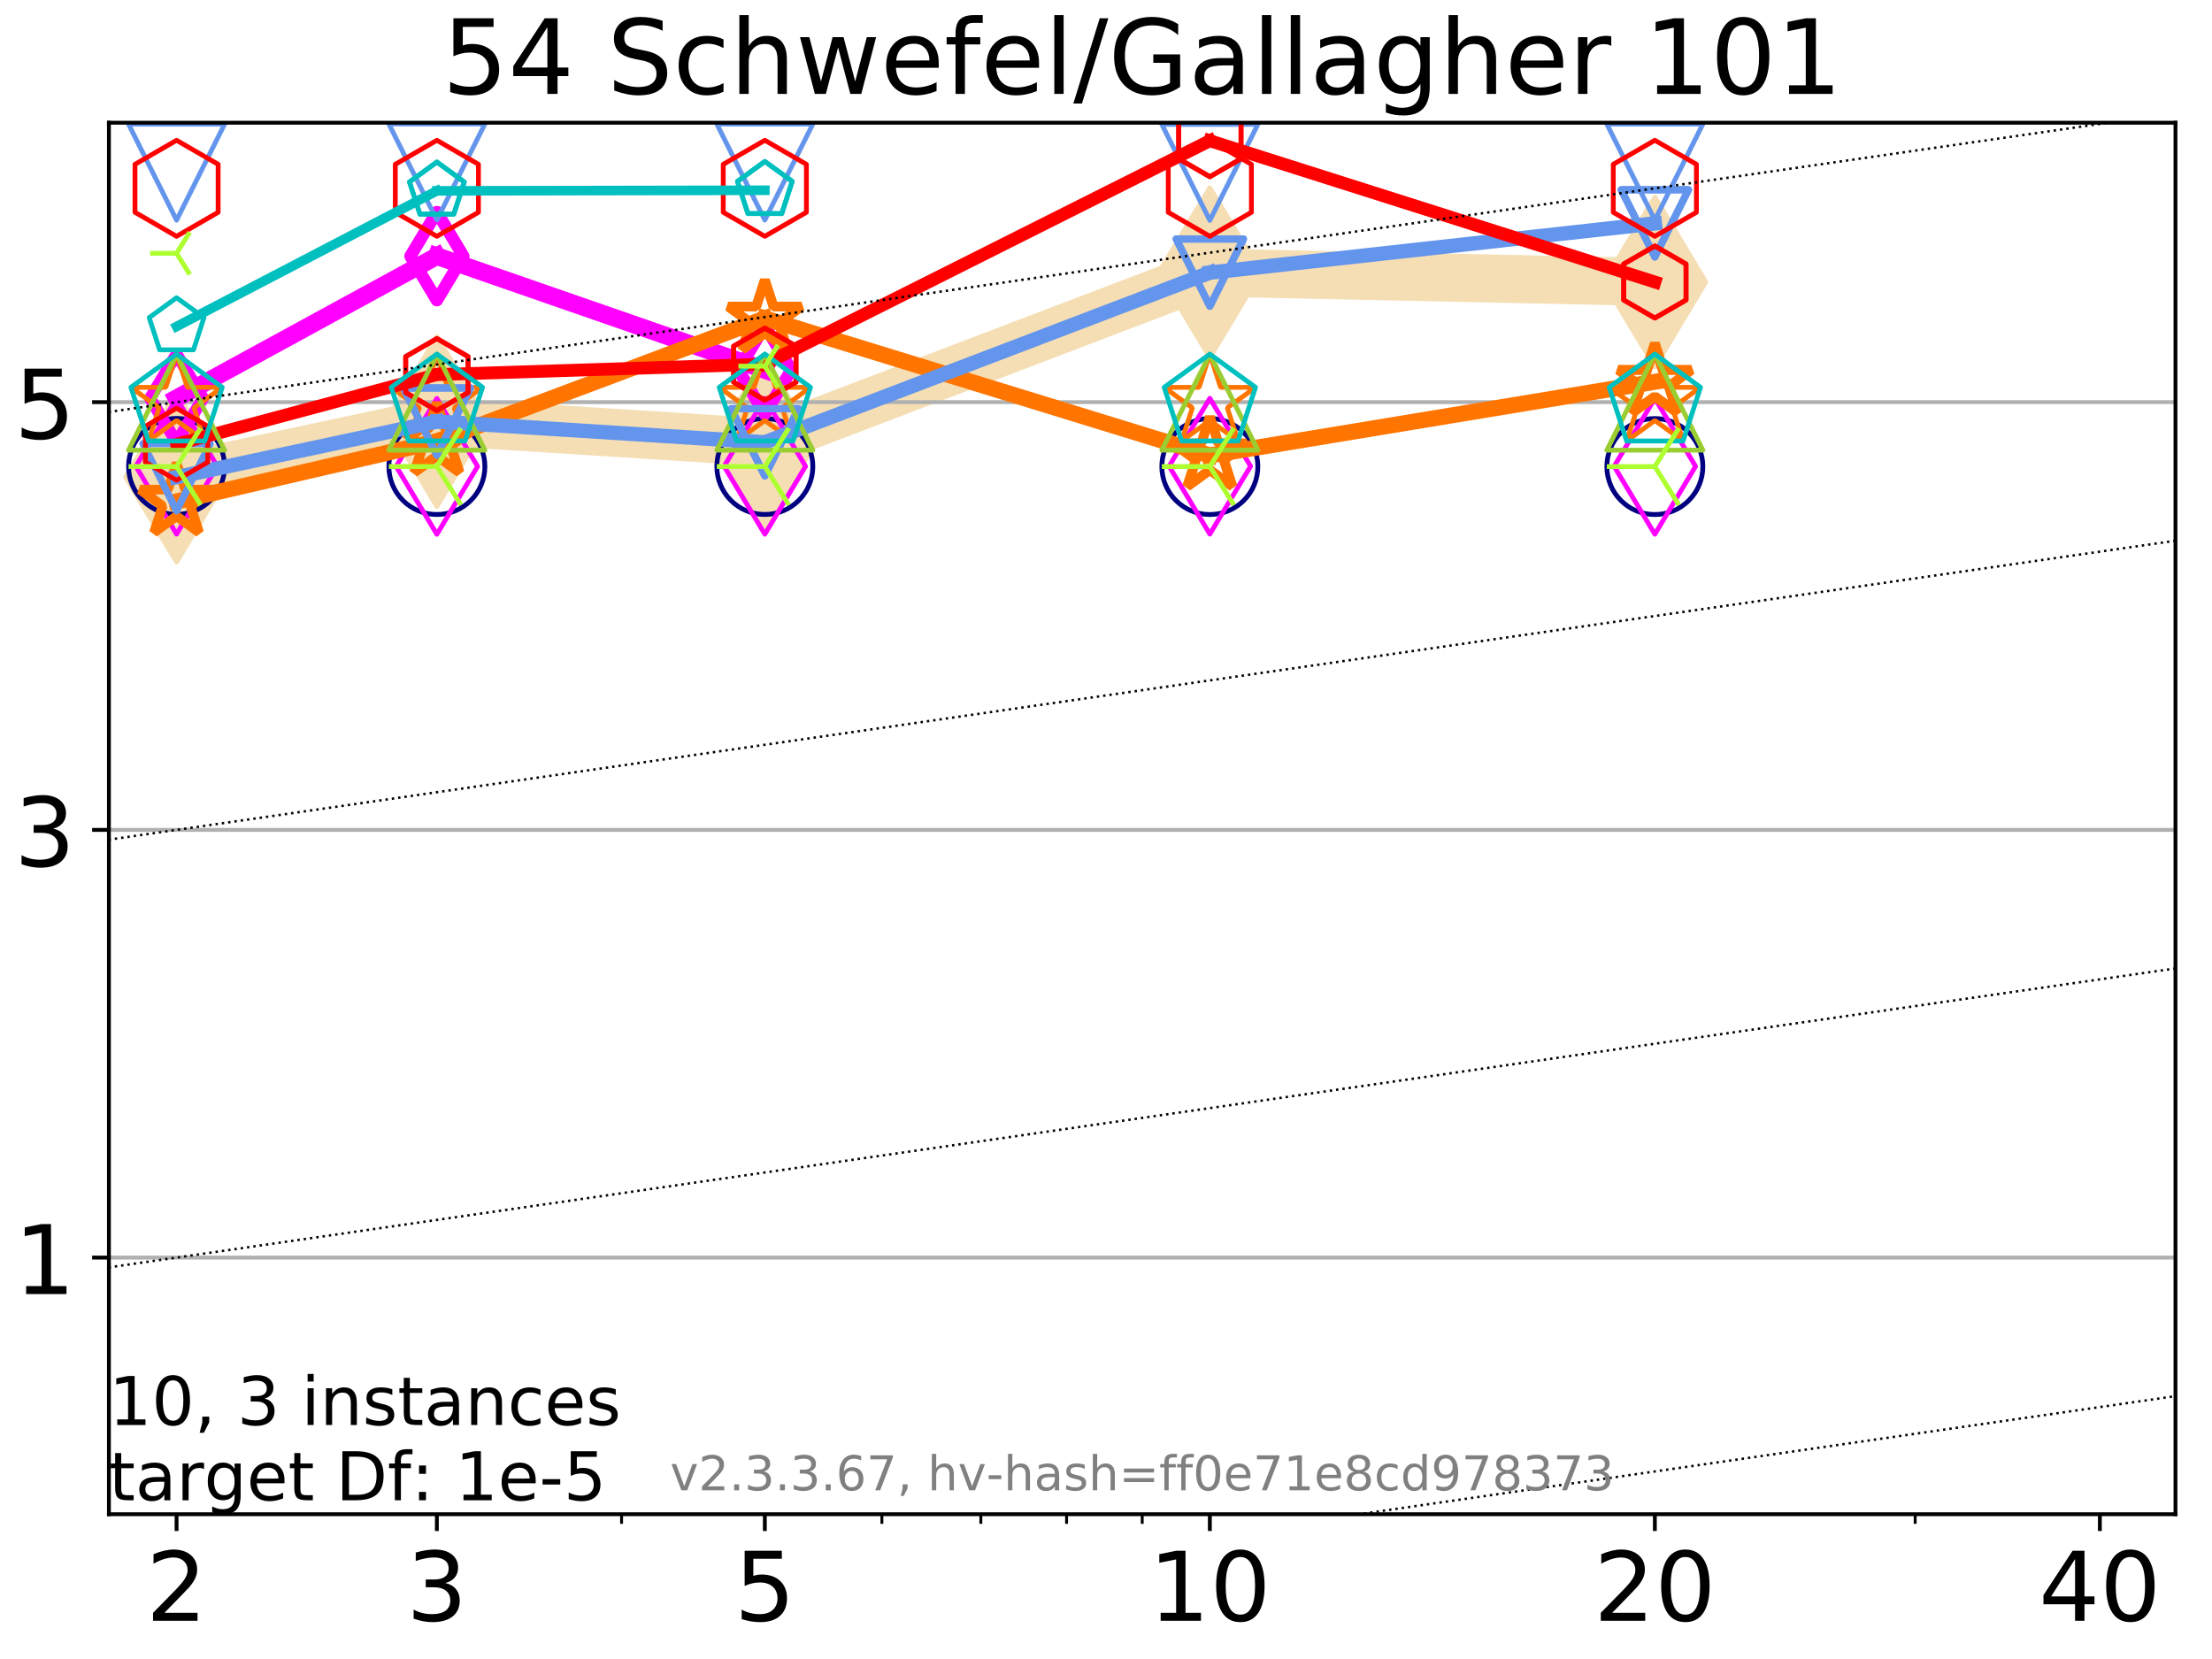 <?xml version="1.0" encoding="utf-8" standalone="no"?>
<!DOCTYPE svg PUBLIC "-//W3C//DTD SVG 1.1//EN"
  "http://www.w3.org/Graphics/SVG/1.1/DTD/svg11.dtd">
<!-- Created with matplotlib (https://matplotlib.org/) -->
<svg height="345.6pt" version="1.1" viewBox="0 0 460.8 345.6" width="460.8pt" xmlns="http://www.w3.org/2000/svg" xmlns:xlink="http://www.w3.org/1999/xlink">
 <defs>
  <style type="text/css">
*{stroke-linecap:butt;stroke-linejoin:round;}
  </style>
 </defs>
 <g id="figure_1">
  <g id="patch_1">
   <path d="M 0 345.6 
L 460.8 345.6 
L 460.8 0 
L 0 0 
z
" style="fill:#ffffff;"/>
  </g>
  <g id="axes_1">
   <g id="patch_2">
    <path d="M 22.69 315.44 
L 453.192 315.44 
L 453.192 25.56 
L 22.69 25.56 
z
" style="fill:#ffffff;"/>
   </g>
   <g id="line2d_1">
    <path clip-path="url(#pcd91fad71c)" d="M 36.781 99.406 
L 91.009 87.817 
L 159.329 92.145 
L 252.032 56.789 
L 344.736 58.748 
" style="fill:none;stroke:#f5deb3;stroke-linecap:square;stroke-width:10;"/>
    <defs>
     <path d="M 0 17.678 
L 10.607 0 
L 0 -17.678 
L -10.607 0 
z
" id="m46777cc032" style="stroke:#f5deb3;stroke-linejoin:miter;"/>
    </defs>
    <g clip-path="url(#pcd91fad71c)">
     <use style="fill:#f5deb3;stroke:#f5deb3;stroke-linejoin:miter;" x="36.781" xlink:href="#m46777cc032" y="99.406"/>
     <use style="fill:#f5deb3;stroke:#f5deb3;stroke-linejoin:miter;" x="91.009" xlink:href="#m46777cc032" y="87.817"/>
     <use style="fill:#f5deb3;stroke:#f5deb3;stroke-linejoin:miter;" x="159.329" xlink:href="#m46777cc032" y="92.145"/>
     <use style="fill:#f5deb3;stroke:#f5deb3;stroke-linejoin:miter;" x="252.032" xlink:href="#m46777cc032" y="56.789"/>
     <use style="fill:#f5deb3;stroke:#f5deb3;stroke-linejoin:miter;" x="344.736" xlink:href="#m46777cc032" y="58.748"/>
    </g>
   </g>
   <g id="matplotlib.axis_1">
    <g id="xtick_1">
     <g id="line2d_2">
      <defs>
       <path d="M 0 0 
L 0 3.5 
" id="meb1071ec66" style="stroke:#000000;stroke-width:0.8;"/>
      </defs>
      <g>
       <use style="stroke:#000000;stroke-width:0.8;" x="36.781" xlink:href="#meb1071ec66" y="315.44"/>
      </g>
     </g>
     <g id="text_1">
      <!-- 2 -->
      <defs>
       <path d="M 19.188 8.297 
L 53.609 8.297 
L 53.609 0 
L 7.328 0 
L 7.328 8.297 
Q 12.938 14.109 22.625 23.891 
Q 32.328 33.688 34.812 36.531 
Q 39.547 41.844 41.422 45.531 
Q 43.312 49.219 43.312 52.781 
Q 43.312 58.594 39.234 62.25 
Q 35.156 65.922 28.609 65.922 
Q 23.969 65.922 18.812 64.312 
Q 13.672 62.703 7.812 59.422 
L 7.812 69.391 
Q 13.766 71.781 18.938 73 
Q 24.125 74.219 28.422 74.219 
Q 39.75 74.219 46.484 68.547 
Q 53.219 62.891 53.219 53.422 
Q 53.219 48.922 51.531 44.891 
Q 49.859 40.875 45.406 35.406 
Q 44.188 33.984 37.641 27.219 
Q 31.109 20.453 19.188 8.297 
z
" id="DejaVuSans-50"/>
      </defs>
      <g transform="translate(30.419 337.637)scale(0.2 -0.2)">
       <use xlink:href="#DejaVuSans-50"/>
      </g>
     </g>
    </g>
    <g id="xtick_2">
     <g id="line2d_3">
      <g>
       <use style="stroke:#000000;stroke-width:0.8;" x="91.009" xlink:href="#meb1071ec66" y="315.44"/>
      </g>
     </g>
     <g id="text_2">
      <!-- 3 -->
      <defs>
       <path d="M 40.578 39.312 
Q 47.656 37.797 51.625 33 
Q 55.609 28.219 55.609 21.188 
Q 55.609 10.406 48.188 4.484 
Q 40.766 -1.422 27.094 -1.422 
Q 22.516 -1.422 17.656 -0.516 
Q 12.797 0.391 7.625 2.203 
L 7.625 11.719 
Q 11.719 9.328 16.594 8.109 
Q 21.484 6.891 26.812 6.891 
Q 36.078 6.891 40.938 10.547 
Q 45.797 14.203 45.797 21.188 
Q 45.797 27.641 41.281 31.266 
Q 36.766 34.906 28.719 34.906 
L 20.219 34.906 
L 20.219 43.016 
L 29.109 43.016 
Q 36.375 43.016 40.234 45.922 
Q 44.094 48.828 44.094 54.297 
Q 44.094 59.906 40.109 62.906 
Q 36.141 65.922 28.719 65.922 
Q 24.656 65.922 20.016 65.031 
Q 15.375 64.156 9.812 62.312 
L 9.812 71.094 
Q 15.438 72.656 20.344 73.438 
Q 25.25 74.219 29.594 74.219 
Q 40.828 74.219 47.359 69.109 
Q 53.906 64.016 53.906 55.328 
Q 53.906 49.266 50.438 45.094 
Q 46.969 40.922 40.578 39.312 
z
" id="DejaVuSans-51"/>
      </defs>
      <g transform="translate(84.647 337.637)scale(0.2 -0.2)">
       <use xlink:href="#DejaVuSans-51"/>
      </g>
     </g>
    </g>
    <g id="xtick_3">
     <g id="line2d_4">
      <g>
       <use style="stroke:#000000;stroke-width:0.8;" x="159.329" xlink:href="#meb1071ec66" y="315.44"/>
      </g>
     </g>
     <g id="text_3">
      <!-- 5 -->
      <defs>
       <path d="M 10.797 72.906 
L 49.516 72.906 
L 49.516 64.594 
L 19.828 64.594 
L 19.828 46.734 
Q 21.969 47.469 24.109 47.828 
Q 26.266 48.188 28.422 48.188 
Q 40.625 48.188 47.75 41.5 
Q 54.891 34.812 54.891 23.391 
Q 54.891 11.625 47.562 5.094 
Q 40.234 -1.422 26.906 -1.422 
Q 22.312 -1.422 17.547 -0.641 
Q 12.797 0.141 7.719 1.703 
L 7.719 11.625 
Q 12.109 9.234 16.797 8.062 
Q 21.484 6.891 26.703 6.891 
Q 35.156 6.891 40.078 11.328 
Q 45.016 15.766 45.016 23.391 
Q 45.016 31 40.078 35.438 
Q 35.156 39.891 26.703 39.891 
Q 22.75 39.891 18.812 39.016 
Q 14.891 38.141 10.797 36.281 
z
" id="DejaVuSans-53"/>
      </defs>
      <g transform="translate(152.966 337.637)scale(0.2 -0.2)">
       <use xlink:href="#DejaVuSans-53"/>
      </g>
     </g>
    </g>
    <g id="xtick_4">
     <g id="line2d_5">
      <g>
       <use style="stroke:#000000;stroke-width:0.8;" x="252.032" xlink:href="#meb1071ec66" y="315.44"/>
      </g>
     </g>
     <g id="text_4">
      <!-- 10 -->
      <defs>
       <path d="M 12.406 8.297 
L 28.516 8.297 
L 28.516 63.922 
L 10.984 60.406 
L 10.984 69.391 
L 28.422 72.906 
L 38.281 72.906 
L 38.281 8.297 
L 54.391 8.297 
L 54.391 0 
L 12.406 0 
z
" id="DejaVuSans-49"/>
       <path d="M 31.781 66.406 
Q 24.172 66.406 20.328 58.906 
Q 16.5 51.422 16.5 36.375 
Q 16.5 21.391 20.328 13.891 
Q 24.172 6.391 31.781 6.391 
Q 39.453 6.391 43.281 13.891 
Q 47.125 21.391 47.125 36.375 
Q 47.125 51.422 43.281 58.906 
Q 39.453 66.406 31.781 66.406 
z
M 31.781 74.219 
Q 44.047 74.219 50.516 64.516 
Q 56.984 54.828 56.984 36.375 
Q 56.984 17.969 50.516 8.266 
Q 44.047 -1.422 31.781 -1.422 
Q 19.531 -1.422 13.062 8.266 
Q 6.594 17.969 6.594 36.375 
Q 6.594 54.828 13.062 64.516 
Q 19.531 74.219 31.781 74.219 
z
" id="DejaVuSans-48"/>
      </defs>
      <g transform="translate(239.307 337.637)scale(0.2 -0.2)">
       <use xlink:href="#DejaVuSans-49"/>
       <use x="63.623" xlink:href="#DejaVuSans-48"/>
      </g>
     </g>
    </g>
    <g id="xtick_5">
     <g id="line2d_6">
      <g>
       <use style="stroke:#000000;stroke-width:0.8;" x="344.736" xlink:href="#meb1071ec66" y="315.44"/>
      </g>
     </g>
     <g id="text_5">
      <!-- 20 -->
      <g transform="translate(332.011 337.637)scale(0.2 -0.2)">
       <use xlink:href="#DejaVuSans-50"/>
       <use x="63.623" xlink:href="#DejaVuSans-48"/>
      </g>
     </g>
    </g>
    <g id="xtick_6">
     <g id="line2d_7">
      <g>
       <use style="stroke:#000000;stroke-width:0.8;" x="437.439" xlink:href="#meb1071ec66" y="315.44"/>
      </g>
     </g>
     <g id="text_6">
      <!-- 40 -->
      <defs>
       <path d="M 37.797 64.312 
L 12.891 25.391 
L 37.797 25.391 
z
M 35.203 72.906 
L 47.609 72.906 
L 47.609 25.391 
L 58.016 25.391 
L 58.016 17.188 
L 47.609 17.188 
L 47.609 0 
L 37.797 0 
L 37.797 17.188 
L 4.891 17.188 
L 4.891 26.703 
z
" id="DejaVuSans-52"/>
      </defs>
      <g transform="translate(424.714 337.637)scale(0.2 -0.2)">
       <use xlink:href="#DejaVuSans-52"/>
       <use x="63.623" xlink:href="#DejaVuSans-48"/>
      </g>
     </g>
    </g>
    <g id="xtick_7">
     <g id="line2d_8">
      <defs>
       <path d="M 0 0 
L 0 2 
" id="mb89b3af8e9" style="stroke:#000000;stroke-width:0.6;"/>
      </defs>
      <g>
       <use style="stroke:#000000;stroke-width:0.6;" x="129.485" xlink:href="#mb89b3af8e9" y="315.44"/>
      </g>
     </g>
    </g>
    <g id="xtick_8">
     <g id="line2d_9">
      <g>
       <use style="stroke:#000000;stroke-width:0.6;" x="183.713" xlink:href="#mb89b3af8e9" y="315.44"/>
      </g>
     </g>
    </g>
    <g id="xtick_9">
     <g id="line2d_10">
      <g>
       <use style="stroke:#000000;stroke-width:0.6;" x="204.329" xlink:href="#mb89b3af8e9" y="315.44"/>
      </g>
     </g>
    </g>
    <g id="xtick_10">
     <g id="line2d_11">
      <g>
       <use style="stroke:#000000;stroke-width:0.6;" x="222.188" xlink:href="#mb89b3af8e9" y="315.44"/>
      </g>
     </g>
    </g>
    <g id="xtick_11">
     <g id="line2d_12">
      <g>
       <use style="stroke:#000000;stroke-width:0.6;" x="237.941" xlink:href="#mb89b3af8e9" y="315.44"/>
      </g>
     </g>
    </g>
    <g id="xtick_12">
     <g id="line2d_13">
      <g>
       <use style="stroke:#000000;stroke-width:0.6;" x="398.964" xlink:href="#mb89b3af8e9" y="315.44"/>
      </g>
     </g>
    </g>
   </g>
   <g id="matplotlib.axis_2">
    <g id="ytick_1">
     <g id="line2d_14">
      <path clip-path="url(#pcd91fad71c)" d="M 22.69 261.98 
L 453.192 261.98 
" style="fill:none;stroke:#b0b0b0;stroke-linecap:square;stroke-width:0.8;"/>
     </g>
     <g id="line2d_15">
      <defs>
       <path d="M 0 0 
L -3.5 0 
" id="meb7d35451a" style="stroke:#000000;stroke-width:0.8;"/>
      </defs>
      <g>
       <use style="stroke:#000000;stroke-width:0.8;" x="22.69" xlink:href="#meb7d35451a" y="261.98"/>
      </g>
     </g>
     <g id="text_7">
      <!-- 1 -->
      <g transform="translate(2.965 269.578)scale(0.2 -0.2)">
       <use xlink:href="#DejaVuSans-49"/>
      </g>
     </g>
    </g>
    <g id="ytick_2">
     <g id="line2d_16">
      <path clip-path="url(#pcd91fad71c)" d="M 22.69 172.879 
L 453.192 172.879 
" style="fill:none;stroke:#b0b0b0;stroke-linecap:square;stroke-width:0.8;"/>
     </g>
     <g id="line2d_17">
      <g>
       <use style="stroke:#000000;stroke-width:0.8;" x="22.69" xlink:href="#meb7d35451a" y="172.879"/>
      </g>
     </g>
     <g id="text_8">
      <!-- 3 -->
      <g transform="translate(2.965 180.477)scale(0.2 -0.2)">
       <use xlink:href="#DejaVuSans-51"/>
      </g>
     </g>
    </g>
    <g id="ytick_3">
     <g id="line2d_18">
      <path clip-path="url(#pcd91fad71c)" d="M 22.69 83.778 
L 453.192 83.778 
" style="fill:none;stroke:#b0b0b0;stroke-linecap:square;stroke-width:0.8;"/>
     </g>
     <g id="line2d_19">
      <g>
       <use style="stroke:#000000;stroke-width:0.8;" x="22.69" xlink:href="#meb7d35451a" y="83.778"/>
      </g>
     </g>
     <g id="text_9">
      <!-- 5 -->
      <g transform="translate(2.965 91.377)scale(0.2 -0.2)">
       <use xlink:href="#DejaVuSans-53"/>
      </g>
     </g>
    </g>
   </g>
   <g id="line2d_20"/>
   <g id="line2d_21">
    <defs>
     <path d="M 0 10 
C 2.652 10 5.196 8.946 7.071 7.071 
C 8.946 5.196 10 2.652 10 0 
C 10 -2.652 8.946 -5.196 7.071 -7.071 
C 5.196 -8.946 2.652 -10 0 -10 
C -2.652 -10 -5.196 -8.946 -7.071 -7.071 
C -8.946 -5.196 -10 -2.652 -10 0 
C -10 2.652 -8.946 5.196 -7.071 7.071 
C -5.196 8.946 -2.652 10 0 10 
z
" id="m72e4116341" style="stroke:#000080;"/>
    </defs>
    <g clip-path="url(#pcd91fad71c)">
     <use style="fill-opacity:0;stroke:#000080;" x="36.781" xlink:href="#m72e4116341" y="97.163"/>
     <use style="fill-opacity:0;stroke:#000080;" x="91.009" xlink:href="#m72e4116341" y="97.18"/>
     <use style="fill-opacity:0;stroke:#000080;" x="159.329" xlink:href="#m72e4116341" y="97.172"/>
     <use style="fill-opacity:0;stroke:#000080;" x="252.032" xlink:href="#m72e4116341" y="97.188"/>
     <use style="fill-opacity:0;stroke:#000080;" x="344.736" xlink:href="#m72e4116341" y="97.188"/>
    </g>
   </g>
   <g id="line2d_22">
    <path clip-path="url(#pcd91fad71c)" d="M 36.781 82.96 
L 91.009 53.36 
" style="fill:none;stroke:#ff00ff;stroke-linecap:square;stroke-width:3.667;"/>
    <defs>
     <path d="M 0 9.192 
L 5.515 0 
L 0 -9.192 
L -5.515 0 
z
" id="m4263374e3d" style="stroke:#ff00ff;stroke-linejoin:miter;stroke-width:2.5;"/>
    </defs>
    <g clip-path="url(#pcd91fad71c)">
     <use style="fill-opacity:0;stroke:#ff00ff;stroke-linejoin:miter;stroke-width:2.5;" x="36.781" xlink:href="#m4263374e3d" y="82.96"/>
     <use style="fill-opacity:0;stroke:#ff00ff;stroke-linejoin:miter;stroke-width:2.5;" x="91.009" xlink:href="#m4263374e3d" y="53.36"/>
    </g>
   </g>
   <g id="line2d_23">
    <path clip-path="url(#pcd91fad71c)" d="M 91.009 53.36 
L 159.329 77.081 
" style="fill:none;stroke:#ff00ff;stroke-linecap:square;stroke-width:3.667;"/>
    <g clip-path="url(#pcd91fad71c)">
     <use style="fill-opacity:0;stroke:#ff00ff;stroke-linejoin:miter;stroke-width:2.5;" x="91.009" xlink:href="#m4263374e3d" y="53.36"/>
     <use style="fill-opacity:0;stroke:#ff00ff;stroke-linejoin:miter;stroke-width:2.5;" x="159.329" xlink:href="#m4263374e3d" y="77.081"/>
    </g>
   </g>
   <g id="line2d_24">
    <path clip-path="url(#pcd91fad71c)" d="M 159.329 77.081 
" style="fill:none;stroke:#ff00ff;stroke-linecap:square;stroke-width:3.667;"/>
    <g clip-path="url(#pcd91fad71c)">
     <use style="fill-opacity:0;stroke:#ff00ff;stroke-linejoin:miter;stroke-width:2.5;" x="159.329" xlink:href="#m4263374e3d" y="77.081"/>
    </g>
   </g>
   <g id="line2d_25"/>
   <g id="line2d_26">
    <defs>
     <path d="M 0 14.142 
L 8.485 0 
L 0 -14.142 
L -8.485 0 
z
" id="ma235adbb97" style="stroke:#ff00ff;stroke-linejoin:miter;"/>
    </defs>
    <g clip-path="url(#pcd91fad71c)">
     <use style="fill-opacity:0;stroke:#ff00ff;stroke-linejoin:miter;" x="36.781" xlink:href="#ma235adbb97" y="97.126"/>
     <use style="fill-opacity:0;stroke:#ff00ff;stroke-linejoin:miter;" x="91.009" xlink:href="#ma235adbb97" y="97.157"/>
     <use style="fill-opacity:0;stroke:#ff00ff;stroke-linejoin:miter;" x="159.329" xlink:href="#ma235adbb97" y="97.136"/>
     <use style="fill-opacity:0;stroke:#ff00ff;stroke-linejoin:miter;" x="252.032" xlink:href="#ma235adbb97" y="97.122"/>
     <use style="fill-opacity:0;stroke:#ff00ff;stroke-linejoin:miter;" x="344.736" xlink:href="#ma235adbb97" y="97.142"/>
    </g>
   </g>
   <g id="line2d_27">
    <path clip-path="url(#pcd91fad71c)" d="M 36.781 104.462 
L 91.009 91.931 
" style="fill:none;stroke:#ff7500;stroke-linecap:square;stroke-width:3.333;"/>
    <defs>
     <path d="M 0 -8 
L -1.796 -2.472 
L -7.608 -2.472 
L -2.906 0.944 
L -4.702 6.472 
L -0 3.056 
L 4.702 6.472 
L 2.906 0.944 
L 7.608 -2.472 
L 1.796 -2.472 
z
" id="mc7558d5b96" style="stroke:#ff7500;stroke-linejoin:bevel;stroke-width:2;"/>
    </defs>
    <g clip-path="url(#pcd91fad71c)">
     <use style="fill-opacity:0;stroke:#ff7500;stroke-linejoin:bevel;stroke-width:2;" x="36.781" xlink:href="#mc7558d5b96" y="104.462"/>
     <use style="fill-opacity:0;stroke:#ff7500;stroke-linejoin:bevel;stroke-width:2;" x="91.009" xlink:href="#mc7558d5b96" y="91.931"/>
    </g>
   </g>
   <g id="line2d_28">
    <path clip-path="url(#pcd91fad71c)" d="M 91.009 91.931 
L 159.329 66.328 
" style="fill:none;stroke:#ff7500;stroke-linecap:square;stroke-width:3.333;"/>
    <g clip-path="url(#pcd91fad71c)">
     <use style="fill-opacity:0;stroke:#ff7500;stroke-linejoin:bevel;stroke-width:2;" x="91.009" xlink:href="#mc7558d5b96" y="91.931"/>
     <use style="fill-opacity:0;stroke:#ff7500;stroke-linejoin:bevel;stroke-width:2;" x="159.329" xlink:href="#mc7558d5b96" y="66.328"/>
    </g>
   </g>
   <g id="line2d_29">
    <path clip-path="url(#pcd91fad71c)" d="M 159.329 66.328 
L 252.032 94.85 
" style="fill:none;stroke:#ff7500;stroke-linecap:square;stroke-width:3.333;"/>
    <g clip-path="url(#pcd91fad71c)">
     <use style="fill-opacity:0;stroke:#ff7500;stroke-linejoin:bevel;stroke-width:2;" x="159.329" xlink:href="#mc7558d5b96" y="66.328"/>
     <use style="fill-opacity:0;stroke:#ff7500;stroke-linejoin:bevel;stroke-width:2;" x="252.032" xlink:href="#mc7558d5b96" y="94.85"/>
    </g>
   </g>
   <g id="line2d_30">
    <path clip-path="url(#pcd91fad71c)" d="M 252.032 94.85 
L 344.736 79.537 
" style="fill:none;stroke:#ff7500;stroke-linecap:square;stroke-width:3.333;"/>
    <g clip-path="url(#pcd91fad71c)">
     <use style="fill-opacity:0;stroke:#ff7500;stroke-linejoin:bevel;stroke-width:2;" x="252.032" xlink:href="#mc7558d5b96" y="94.85"/>
     <use style="fill-opacity:0;stroke:#ff7500;stroke-linejoin:bevel;stroke-width:2;" x="344.736" xlink:href="#mc7558d5b96" y="79.537"/>
    </g>
   </g>
   <g id="line2d_31">
    <path clip-path="url(#pcd91fad71c)" d="M 344.736 79.537 
" style="fill:none;stroke:#ff7500;stroke-linecap:square;stroke-width:3.333;"/>
    <g clip-path="url(#pcd91fad71c)">
     <use style="fill-opacity:0;stroke:#ff7500;stroke-linejoin:bevel;stroke-width:2;" x="344.736" xlink:href="#mc7558d5b96" y="79.537"/>
    </g>
   </g>
   <g id="line2d_32"/>
   <g id="line2d_33">
    <defs>
     <path d="M 0 -10 
L -2.245 -3.09 
L -9.511 -3.09 
L -3.633 1.18 
L -5.878 8.09 
L -0 3.82 
L 5.878 8.09 
L 3.633 1.18 
L 9.511 -3.09 
L 2.245 -3.09 
z
" id="mfa4dcfa1f2" style="stroke:#ff7500;stroke-linejoin:bevel;"/>
    </defs>
    <g clip-path="url(#pcd91fad71c)">
     <use style="fill-opacity:0;stroke:#ff7500;stroke-linejoin:bevel;" x="36.781" xlink:href="#mfa4dcfa1f2" y="83.778"/>
     <use style="fill-opacity:0;stroke:#ff7500;stroke-linejoin:bevel;" x="91.009" xlink:href="#mfa4dcfa1f2" y="83.778"/>
     <use style="fill-opacity:0;stroke:#ff7500;stroke-linejoin:bevel;" x="159.329" xlink:href="#mfa4dcfa1f2" y="83.778"/>
     <use style="fill-opacity:0;stroke:#ff7500;stroke-linejoin:bevel;" x="252.032" xlink:href="#mfa4dcfa1f2" y="83.778"/>
     <use style="fill-opacity:0;stroke:#ff7500;stroke-linejoin:bevel;" x="344.736" xlink:href="#mfa4dcfa1f2" y="83.778"/>
    </g>
   </g>
   <g id="line2d_34">
    <path clip-path="url(#pcd91fad71c)" d="M 36.781 99.406 
L 91.009 87.817 
" style="fill:none;stroke:#6495ed;stroke-linecap:square;stroke-width:3;"/>
    <defs>
     <path d="M -0 7 
L 7 -7 
L -7 -7 
z
" id="mb73c8e9526" style="stroke:#6495ed;stroke-linejoin:miter;stroke-width:1.5;"/>
    </defs>
    <g clip-path="url(#pcd91fad71c)">
     <use style="fill-opacity:0;stroke:#6495ed;stroke-linejoin:miter;stroke-width:1.5;" x="36.781" xlink:href="#mb73c8e9526" y="99.406"/>
     <use style="fill-opacity:0;stroke:#6495ed;stroke-linejoin:miter;stroke-width:1.5;" x="91.009" xlink:href="#mb73c8e9526" y="87.817"/>
    </g>
   </g>
   <g id="line2d_35">
    <path clip-path="url(#pcd91fad71c)" d="M 91.009 87.817 
L 159.329 92.145 
" style="fill:none;stroke:#6495ed;stroke-linecap:square;stroke-width:3;"/>
    <g clip-path="url(#pcd91fad71c)">
     <use style="fill-opacity:0;stroke:#6495ed;stroke-linejoin:miter;stroke-width:1.5;" x="91.009" xlink:href="#mb73c8e9526" y="87.817"/>
     <use style="fill-opacity:0;stroke:#6495ed;stroke-linejoin:miter;stroke-width:1.5;" x="159.329" xlink:href="#mb73c8e9526" y="92.145"/>
    </g>
   </g>
   <g id="line2d_36">
    <path clip-path="url(#pcd91fad71c)" d="M 159.329 92.145 
L 252.032 56.789 
" style="fill:none;stroke:#6495ed;stroke-linecap:square;stroke-width:3;"/>
    <g clip-path="url(#pcd91fad71c)">
     <use style="fill-opacity:0;stroke:#6495ed;stroke-linejoin:miter;stroke-width:1.5;" x="159.329" xlink:href="#mb73c8e9526" y="92.145"/>
     <use style="fill-opacity:0;stroke:#6495ed;stroke-linejoin:miter;stroke-width:1.5;" x="252.032" xlink:href="#mb73c8e9526" y="56.789"/>
    </g>
   </g>
   <g id="line2d_37">
    <path clip-path="url(#pcd91fad71c)" d="M 252.032 56.789 
L 344.736 46.535 
" style="fill:none;stroke:#6495ed;stroke-linecap:square;stroke-width:3;"/>
    <g clip-path="url(#pcd91fad71c)">
     <use style="fill-opacity:0;stroke:#6495ed;stroke-linejoin:miter;stroke-width:1.5;" x="252.032" xlink:href="#mb73c8e9526" y="56.789"/>
     <use style="fill-opacity:0;stroke:#6495ed;stroke-linejoin:miter;stroke-width:1.5;" x="344.736" xlink:href="#mb73c8e9526" y="46.535"/>
    </g>
   </g>
   <g id="line2d_38">
    <path clip-path="url(#pcd91fad71c)" d="M 344.736 46.535 
" style="fill:none;stroke:#6495ed;stroke-linecap:square;stroke-width:3;"/>
    <g clip-path="url(#pcd91fad71c)">
     <use style="fill-opacity:0;stroke:#6495ed;stroke-linejoin:miter;stroke-width:1.5;" x="344.736" xlink:href="#mb73c8e9526" y="46.535"/>
    </g>
   </g>
   <g id="line2d_39"/>
   <g id="line2d_40">
    <defs>
     <path d="M -0 10 
L 10 -10 
L -10 -10 
z
" id="ma6d13bc25b" style="stroke:#6495ed;stroke-linejoin:miter;"/>
    </defs>
    <g clip-path="url(#pcd91fad71c)">
     <use style="fill-opacity:0;stroke:#6495ed;stroke-linejoin:miter;" x="36.781" xlink:href="#ma6d13bc25b" y="35.867"/>
     <use style="fill-opacity:0;stroke:#6495ed;stroke-linejoin:miter;" x="91.009" xlink:href="#ma6d13bc25b" y="35.827"/>
     <use style="fill-opacity:0;stroke:#6495ed;stroke-linejoin:miter;" x="159.329" xlink:href="#ma6d13bc25b" y="35.841"/>
     <use style="fill-opacity:0;stroke:#6495ed;stroke-linejoin:miter;" x="252.032" xlink:href="#ma6d13bc25b" y="35.918"/>
     <use style="fill-opacity:0;stroke:#6495ed;stroke-linejoin:miter;" x="344.736" xlink:href="#ma6d13bc25b" y="35.85"/>
    </g>
   </g>
   <g id="line2d_41">
    <path clip-path="url(#pcd91fad71c)" d="M 36.781 92.538 
L 91.009 78.031 
" style="fill:none;stroke:#ff0000;stroke-linecap:square;stroke-width:2.667;"/>
    <defs>
     <path d="M 0 -7.5 
L -6.495 -3.75 
L -6.495 3.75 
L -0 7.5 
L 6.495 3.75 
L 6.495 -3.75 
z
" id="m067dc4ee0d" style="stroke:#ff0000;stroke-linejoin:miter;"/>
    </defs>
    <g clip-path="url(#pcd91fad71c)">
     <use style="fill-opacity:0;stroke:#ff0000;stroke-linejoin:miter;" x="36.781" xlink:href="#m067dc4ee0d" y="92.538"/>
     <use style="fill-opacity:0;stroke:#ff0000;stroke-linejoin:miter;" x="91.009" xlink:href="#m067dc4ee0d" y="78.031"/>
    </g>
   </g>
   <g id="line2d_42">
    <path clip-path="url(#pcd91fad71c)" d="M 91.009 78.031 
L 159.329 75.862 
" style="fill:none;stroke:#ff0000;stroke-linecap:square;stroke-width:2.667;"/>
    <g clip-path="url(#pcd91fad71c)">
     <use style="fill-opacity:0;stroke:#ff0000;stroke-linejoin:miter;" x="91.009" xlink:href="#m067dc4ee0d" y="78.031"/>
     <use style="fill-opacity:0;stroke:#ff0000;stroke-linejoin:miter;" x="159.329" xlink:href="#m067dc4ee0d" y="75.862"/>
    </g>
   </g>
   <g id="line2d_43">
    <path clip-path="url(#pcd91fad71c)" d="M 159.329 75.862 
L 252.032 29.317 
" style="fill:none;stroke:#ff0000;stroke-linecap:square;stroke-width:2.667;"/>
    <g clip-path="url(#pcd91fad71c)">
     <use style="fill-opacity:0;stroke:#ff0000;stroke-linejoin:miter;" x="159.329" xlink:href="#m067dc4ee0d" y="75.862"/>
     <use style="fill-opacity:0;stroke:#ff0000;stroke-linejoin:miter;" x="252.032" xlink:href="#m067dc4ee0d" y="29.317"/>
    </g>
   </g>
   <g id="line2d_44">
    <path clip-path="url(#pcd91fad71c)" d="M 252.032 29.317 
L 344.736 58.748 
" style="fill:none;stroke:#ff0000;stroke-linecap:square;stroke-width:2.667;"/>
    <g clip-path="url(#pcd91fad71c)">
     <use style="fill-opacity:0;stroke:#ff0000;stroke-linejoin:miter;" x="252.032" xlink:href="#m067dc4ee0d" y="29.317"/>
     <use style="fill-opacity:0;stroke:#ff0000;stroke-linejoin:miter;" x="344.736" xlink:href="#m067dc4ee0d" y="58.748"/>
    </g>
   </g>
   <g id="line2d_45">
    <path clip-path="url(#pcd91fad71c)" d="M 344.736 58.748 
" style="fill:none;stroke:#ff0000;stroke-linecap:square;stroke-width:2.667;"/>
    <g clip-path="url(#pcd91fad71c)">
     <use style="fill-opacity:0;stroke:#ff0000;stroke-linejoin:miter;" x="344.736" xlink:href="#m067dc4ee0d" y="58.748"/>
    </g>
   </g>
   <g id="line2d_46"/>
   <g id="line2d_47">
    <defs>
     <path d="M 0 -10 
L -8.66 -5 
L -8.66 5 
L -0 10 
L 8.66 5 
L 8.66 -5 
z
" id="m5e854ebfbc" style="stroke:#ff0000;stroke-linejoin:miter;"/>
    </defs>
    <g clip-path="url(#pcd91fad71c)">
     <use style="fill-opacity:0;stroke:#ff0000;stroke-linejoin:miter;" x="36.781" xlink:href="#m5e854ebfbc" y="39.228"/>
     <use style="fill-opacity:0;stroke:#ff0000;stroke-linejoin:miter;" x="91.009" xlink:href="#m5e854ebfbc" y="39.228"/>
     <use style="fill-opacity:0;stroke:#ff0000;stroke-linejoin:miter;" x="159.329" xlink:href="#m5e854ebfbc" y="39.228"/>
     <use style="fill-opacity:0;stroke:#ff0000;stroke-linejoin:miter;" x="252.032" xlink:href="#m5e854ebfbc" y="39.228"/>
     <use style="fill-opacity:0;stroke:#ff0000;stroke-linejoin:miter;" x="344.736" xlink:href="#m5e854ebfbc" y="39.228"/>
    </g>
   </g>
   <g id="line2d_48"/>
   <g id="line2d_49">
    <defs>
     <path d="M 0 -10 
L -10 10 
L 10 10 
z
" id="m317d26675e" style="stroke:#9acd32;stroke-linejoin:miter;"/>
    </defs>
    <g clip-path="url(#pcd91fad71c)">
     <use style="fill-opacity:0;stroke:#9acd32;stroke-linejoin:miter;" x="36.781" xlink:href="#m317d26675e" y="83.778"/>
     <use style="fill-opacity:0;stroke:#9acd32;stroke-linejoin:miter;" x="91.009" xlink:href="#m317d26675e" y="83.778"/>
     <use style="fill-opacity:0;stroke:#9acd32;stroke-linejoin:miter;" x="159.329" xlink:href="#m317d26675e" y="83.778"/>
     <use style="fill-opacity:0;stroke:#9acd32;stroke-linejoin:miter;" x="252.032" xlink:href="#m317d26675e" y="83.778"/>
     <use style="fill-opacity:0;stroke:#9acd32;stroke-linejoin:miter;" x="344.736" xlink:href="#m317d26675e" y="83.778"/>
    </g>
   </g>
   <g id="line2d_50">
    <path clip-path="url(#pcd91fad71c)" d="M 36.781 68.019 
L 91.009 39.757 
" style="fill:none;stroke:#00bfbf;stroke-linecap:square;stroke-width:2;"/>
    <defs>
     <path d="M 0 -6 
L -5.706 -1.854 
L -3.527 4.854 
L 3.527 4.854 
L 5.706 -1.854 
z
" id="mf0b53df01a" style="stroke:#00bfbf;stroke-linejoin:miter;"/>
    </defs>
    <g clip-path="url(#pcd91fad71c)">
     <use style="fill-opacity:0;stroke:#00bfbf;stroke-linejoin:miter;" x="36.781" xlink:href="#mf0b53df01a" y="68.019"/>
     <use style="fill-opacity:0;stroke:#00bfbf;stroke-linejoin:miter;" x="91.009" xlink:href="#mf0b53df01a" y="39.757"/>
    </g>
   </g>
   <g id="line2d_51">
    <path clip-path="url(#pcd91fad71c)" d="M 91.009 39.757 
L 159.329 39.636 
" style="fill:none;stroke:#00bfbf;stroke-linecap:square;stroke-width:2;"/>
    <g clip-path="url(#pcd91fad71c)">
     <use style="fill-opacity:0;stroke:#00bfbf;stroke-linejoin:miter;" x="91.009" xlink:href="#mf0b53df01a" y="39.757"/>
     <use style="fill-opacity:0;stroke:#00bfbf;stroke-linejoin:miter;" x="159.329" xlink:href="#mf0b53df01a" y="39.636"/>
    </g>
   </g>
   <g id="line2d_52">
    <path clip-path="url(#pcd91fad71c)" d="M 159.329 39.636 
" style="fill:none;stroke:#00bfbf;stroke-linecap:square;stroke-width:2;"/>
    <g clip-path="url(#pcd91fad71c)">
     <use style="fill-opacity:0;stroke:#00bfbf;stroke-linejoin:miter;" x="159.329" xlink:href="#mf0b53df01a" y="39.636"/>
    </g>
   </g>
   <g id="line2d_53"/>
   <g id="line2d_54">
    <defs>
     <path d="M 0 -10 
L -9.511 -3.09 
L -5.878 8.09 
L 5.878 8.09 
L 9.511 -3.09 
z
" id="m39d072952c" style="stroke:#00bfbf;stroke-linejoin:miter;"/>
    </defs>
    <g clip-path="url(#pcd91fad71c)">
     <use style="fill-opacity:0;stroke:#00bfbf;stroke-linejoin:miter;" x="36.781" xlink:href="#m39d072952c" y="83.775"/>
     <use style="fill-opacity:0;stroke:#00bfbf;stroke-linejoin:miter;" x="91.009" xlink:href="#m39d072952c" y="83.765"/>
     <use style="fill-opacity:0;stroke:#00bfbf;stroke-linejoin:miter;" x="159.329" xlink:href="#m39d072952c" y="83.769"/>
     <use style="fill-opacity:0;stroke:#00bfbf;stroke-linejoin:miter;" x="252.032" xlink:href="#m39d072952c" y="83.775"/>
     <use style="fill-opacity:0;stroke:#00bfbf;stroke-linejoin:miter;" x="344.736" xlink:href="#m39d072952c" y="83.776"/>
    </g>
   </g>
   <g id="line2d_55">
    <path clip-path="url(#pcd91fad71c)" d="M 36.781 52.769 
" style="fill:none;stroke:#adff2f;stroke-linecap:square;stroke-width:2;"/>
    <defs>
     <path d="M 0 0 
L -5.5 -0 
M 0 0 
L 2.75 4.4 
M 0 0 
L 2.75 -4.4 
" id="m6b024cdd47" style="stroke:#adff2f;"/>
    </defs>
    <g clip-path="url(#pcd91fad71c)">
     <use style="fill-opacity:0;stroke:#adff2f;" x="36.781" xlink:href="#m6b024cdd47" y="52.769"/>
    </g>
   </g>
   <g id="line2d_56">
    <path clip-path="url(#pcd91fad71c)" d="M 159.329 76.282 
" style="fill:none;stroke:#adff2f;stroke-linecap:square;stroke-width:2;"/>
    <g clip-path="url(#pcd91fad71c)">
     <use style="fill-opacity:0;stroke:#adff2f;" x="159.329" xlink:href="#m6b024cdd47" y="76.282"/>
    </g>
   </g>
   <g id="line2d_57"/>
   <g id="line2d_58">
    <defs>
     <path d="M 0 0 
L -10 -0 
M 0 0 
L 5 8 
M 0 0 
L 5 -8 
" id="m78d0d0edb3" style="stroke:#adff2f;"/>
    </defs>
    <g clip-path="url(#pcd91fad71c)">
     <use style="fill-opacity:0;stroke:#adff2f;" x="36.781" xlink:href="#m78d0d0edb3" y="97.178"/>
     <use style="fill-opacity:0;stroke:#adff2f;" x="91.009" xlink:href="#m78d0d0edb3" y="97.18"/>
     <use style="fill-opacity:0;stroke:#adff2f;" x="159.329" xlink:href="#m78d0d0edb3" y="97.183"/>
     <use style="fill-opacity:0;stroke:#adff2f;" x="252.032" xlink:href="#m78d0d0edb3" y="97.188"/>
     <use style="fill-opacity:0;stroke:#adff2f;" x="344.736" xlink:href="#m78d0d0edb3" y="97.189"/>
    </g>
   </g>
   <g id="line2d_59"/>
   <g id="line2d_60">
    <path clip-path="url(#pcd91fad71c)" d="M 67.751 346.6 
L 461.8 289.595 
" style="fill:none;stroke:#000000;stroke-dasharray:0.5,0.825;stroke-dashoffset:0;stroke-width:0.5;"/>
   </g>
   <g id="line2d_61">
    <path clip-path="url(#pcd91fad71c)" d="M -1 267.445 
L 461.8 200.494 
" style="fill:none;stroke:#000000;stroke-dasharray:0.5,0.825;stroke-dashoffset:0;stroke-width:0.5;"/>
   </g>
   <g id="line2d_62">
    <path clip-path="url(#pcd91fad71c)" d="M -1 178.345 
L 461.8 111.394 
" style="fill:none;stroke:#000000;stroke-dasharray:0.5,0.825;stroke-dashoffset:0;stroke-width:0.5;"/>
   </g>
   <g id="line2d_63">
    <path clip-path="url(#pcd91fad71c)" d="M -1 89.244 
L 461.8 22.293 
" style="fill:none;stroke:#000000;stroke-dasharray:0.5,0.825;stroke-dashoffset:0;stroke-width:0.5;"/>
   </g>
   <g id="line2d_64">
    <path clip-path="url(#pcd91fad71c)" d="M -1 0.143 
L 6.903 -1 
" style="fill:none;stroke:#000000;stroke-dasharray:0.5,0.825;stroke-dashoffset:0;stroke-width:0.5;"/>
   </g>
   <g id="patch_3">
    <path d="M 22.69 315.44 
L 22.69 25.56 
" style="fill:none;stroke:#000000;stroke-linecap:square;stroke-linejoin:miter;stroke-width:0.8;"/>
   </g>
   <g id="patch_4">
    <path d="M 453.192 315.44 
L 453.192 25.56 
" style="fill:none;stroke:#000000;stroke-linecap:square;stroke-linejoin:miter;stroke-width:0.8;"/>
   </g>
   <g id="patch_5">
    <path d="M 22.69 315.44 
L 453.192 315.44 
" style="fill:none;stroke:#000000;stroke-linecap:square;stroke-linejoin:miter;stroke-width:0.8;"/>
   </g>
   <g id="patch_6">
    <path d="M 22.69 25.56 
L 453.192 25.56 
" style="fill:none;stroke:#000000;stroke-linecap:square;stroke-linejoin:miter;stroke-width:0.8;"/>
   </g>
   <g id="text_10">
    <!-- 10, 3 instances -->
    <defs>
     <path d="M 11.719 12.406 
L 22.016 12.406 
L 22.016 4 
L 14.016 -11.625 
L 7.719 -11.625 
L 11.719 4 
z
" id="DejaVuSans-44"/>
     <path id="DejaVuSans-32"/>
     <path d="M 9.422 54.688 
L 18.406 54.688 
L 18.406 0 
L 9.422 0 
z
M 9.422 75.984 
L 18.406 75.984 
L 18.406 64.594 
L 9.422 64.594 
z
" id="DejaVuSans-105"/>
     <path d="M 54.891 33.016 
L 54.891 0 
L 45.906 0 
L 45.906 32.719 
Q 45.906 40.484 42.875 44.328 
Q 39.844 48.188 33.797 48.188 
Q 26.516 48.188 22.312 43.547 
Q 18.109 38.922 18.109 30.906 
L 18.109 0 
L 9.078 0 
L 9.078 54.688 
L 18.109 54.688 
L 18.109 46.188 
Q 21.344 51.125 25.703 53.562 
Q 30.078 56 35.797 56 
Q 45.219 56 50.047 50.172 
Q 54.891 44.344 54.891 33.016 
z
" id="DejaVuSans-110"/>
     <path d="M 44.281 53.078 
L 44.281 44.578 
Q 40.484 46.531 36.375 47.5 
Q 32.281 48.484 27.875 48.484 
Q 21.188 48.484 17.844 46.438 
Q 14.5 44.391 14.5 40.281 
Q 14.5 37.156 16.891 35.375 
Q 19.281 33.594 26.516 31.984 
L 29.594 31.297 
Q 39.156 29.25 43.188 25.516 
Q 47.219 21.781 47.219 15.094 
Q 47.219 7.469 41.188 3.016 
Q 35.156 -1.422 24.609 -1.422 
Q 20.219 -1.422 15.453 -0.562 
Q 10.688 0.297 5.422 2 
L 5.422 11.281 
Q 10.406 8.688 15.234 7.391 
Q 20.062 6.109 24.812 6.109 
Q 31.156 6.109 34.562 8.281 
Q 37.984 10.453 37.984 14.406 
Q 37.984 18.062 35.516 20.016 
Q 33.062 21.969 24.703 23.781 
L 21.578 24.516 
Q 13.234 26.266 9.516 29.906 
Q 5.812 33.547 5.812 39.891 
Q 5.812 47.609 11.281 51.797 
Q 16.75 56 26.812 56 
Q 31.781 56 36.172 55.266 
Q 40.578 54.547 44.281 53.078 
z
" id="DejaVuSans-115"/>
     <path d="M 18.312 70.219 
L 18.312 54.688 
L 36.812 54.688 
L 36.812 47.703 
L 18.312 47.703 
L 18.312 18.016 
Q 18.312 11.328 20.141 9.422 
Q 21.969 7.516 27.594 7.516 
L 36.812 7.516 
L 36.812 0 
L 27.594 0 
Q 17.188 0 13.234 3.875 
Q 9.281 7.766 9.281 18.016 
L 9.281 47.703 
L 2.688 47.703 
L 2.688 54.688 
L 9.281 54.688 
L 9.281 70.219 
z
" id="DejaVuSans-116"/>
     <path d="M 34.281 27.484 
Q 23.391 27.484 19.188 25 
Q 14.984 22.516 14.984 16.5 
Q 14.984 11.719 18.141 8.906 
Q 21.297 6.109 26.703 6.109 
Q 34.188 6.109 38.703 11.406 
Q 43.219 16.703 43.219 25.484 
L 43.219 27.484 
z
M 52.203 31.203 
L 52.203 0 
L 43.219 0 
L 43.219 8.297 
Q 40.141 3.328 35.547 0.953 
Q 30.953 -1.422 24.312 -1.422 
Q 15.922 -1.422 10.953 3.297 
Q 6 8.016 6 15.922 
Q 6 25.141 12.172 29.828 
Q 18.359 34.516 30.609 34.516 
L 43.219 34.516 
L 43.219 35.406 
Q 43.219 41.609 39.141 45 
Q 35.062 48.391 27.688 48.391 
Q 23 48.391 18.547 47.266 
Q 14.109 46.141 10.016 43.891 
L 10.016 52.203 
Q 14.938 54.109 19.578 55.047 
Q 24.219 56 28.609 56 
Q 40.484 56 46.344 49.844 
Q 52.203 43.703 52.203 31.203 
z
" id="DejaVuSans-97"/>
     <path d="M 48.781 52.594 
L 48.781 44.188 
Q 44.969 46.297 41.141 47.344 
Q 37.312 48.391 33.406 48.391 
Q 24.656 48.391 19.812 42.844 
Q 14.984 37.312 14.984 27.297 
Q 14.984 17.281 19.812 11.734 
Q 24.656 6.203 33.406 6.203 
Q 37.312 6.203 41.141 7.25 
Q 44.969 8.297 48.781 10.406 
L 48.781 2.094 
Q 45.016 0.344 40.984 -0.531 
Q 36.969 -1.422 32.422 -1.422 
Q 20.062 -1.422 12.781 6.344 
Q 5.516 14.109 5.516 27.297 
Q 5.516 40.672 12.859 48.328 
Q 20.219 56 33.016 56 
Q 37.156 56 41.109 55.141 
Q 45.062 54.297 48.781 52.594 
z
" id="DejaVuSans-99"/>
     <path d="M 56.203 29.594 
L 56.203 25.203 
L 14.891 25.203 
Q 15.484 15.922 20.484 11.062 
Q 25.484 6.203 34.422 6.203 
Q 39.594 6.203 44.453 7.469 
Q 49.312 8.734 54.109 11.281 
L 54.109 2.781 
Q 49.266 0.734 44.188 -0.344 
Q 39.109 -1.422 33.891 -1.422 
Q 20.797 -1.422 13.156 6.188 
Q 5.516 13.812 5.516 26.812 
Q 5.516 40.234 12.766 48.109 
Q 20.016 56 32.328 56 
Q 43.359 56 49.781 48.891 
Q 56.203 41.797 56.203 29.594 
z
M 47.219 32.234 
Q 47.125 39.594 43.094 43.984 
Q 39.062 48.391 32.422 48.391 
Q 24.906 48.391 20.391 44.141 
Q 15.875 39.891 15.188 32.172 
z
" id="DejaVuSans-101"/>
    </defs>
    <g transform="translate(22.69 296.851)scale(0.14 -0.14)">
     <use xlink:href="#DejaVuSans-49"/>
     <use x="63.623" xlink:href="#DejaVuSans-48"/>
     <use x="127.246" xlink:href="#DejaVuSans-44"/>
     <use x="159.033" xlink:href="#DejaVuSans-32"/>
     <use x="190.82" xlink:href="#DejaVuSans-51"/>
     <use x="254.443" xlink:href="#DejaVuSans-32"/>
     <use x="286.23" xlink:href="#DejaVuSans-105"/>
     <use x="314.014" xlink:href="#DejaVuSans-110"/>
     <use x="377.393" xlink:href="#DejaVuSans-115"/>
     <use x="429.492" xlink:href="#DejaVuSans-116"/>
     <use x="468.701" xlink:href="#DejaVuSans-97"/>
     <use x="529.98" xlink:href="#DejaVuSans-110"/>
     <use x="593.359" xlink:href="#DejaVuSans-99"/>
     <use x="648.34" xlink:href="#DejaVuSans-101"/>
     <use x="709.863" xlink:href="#DejaVuSans-115"/>
    </g>
    <!-- target Df: 1e-5 -->
    <defs>
     <path d="M 41.109 46.297 
Q 39.594 47.172 37.812 47.578 
Q 36.031 48 33.891 48 
Q 26.266 48 22.188 43.047 
Q 18.109 38.094 18.109 28.812 
L 18.109 0 
L 9.078 0 
L 9.078 54.688 
L 18.109 54.688 
L 18.109 46.188 
Q 20.953 51.172 25.484 53.578 
Q 30.031 56 36.531 56 
Q 37.453 56 38.578 55.875 
Q 39.703 55.766 41.062 55.516 
z
" id="DejaVuSans-114"/>
     <path d="M 45.406 27.984 
Q 45.406 37.75 41.375 43.109 
Q 37.359 48.484 30.078 48.484 
Q 22.859 48.484 18.828 43.109 
Q 14.797 37.75 14.797 27.984 
Q 14.797 18.266 18.828 12.891 
Q 22.859 7.516 30.078 7.516 
Q 37.359 7.516 41.375 12.891 
Q 45.406 18.266 45.406 27.984 
z
M 54.391 6.781 
Q 54.391 -7.172 48.188 -13.984 
Q 42 -20.797 29.203 -20.797 
Q 24.469 -20.797 20.266 -20.094 
Q 16.062 -19.391 12.109 -17.922 
L 12.109 -9.188 
Q 16.062 -11.328 19.922 -12.344 
Q 23.781 -13.375 27.781 -13.375 
Q 36.625 -13.375 41.016 -8.766 
Q 45.406 -4.156 45.406 5.172 
L 45.406 9.625 
Q 42.625 4.781 38.281 2.391 
Q 33.938 0 27.875 0 
Q 17.828 0 11.672 7.656 
Q 5.516 15.328 5.516 27.984 
Q 5.516 40.672 11.672 48.328 
Q 17.828 56 27.875 56 
Q 33.938 56 38.281 53.609 
Q 42.625 51.219 45.406 46.391 
L 45.406 54.688 
L 54.391 54.688 
z
" id="DejaVuSans-103"/>
     <path d="M 19.672 64.797 
L 19.672 8.109 
L 31.594 8.109 
Q 46.688 8.109 53.688 14.938 
Q 60.688 21.781 60.688 36.531 
Q 60.688 51.172 53.688 57.984 
Q 46.688 64.797 31.594 64.797 
z
M 9.812 72.906 
L 30.078 72.906 
Q 51.266 72.906 61.172 64.094 
Q 71.094 55.281 71.094 36.531 
Q 71.094 17.672 61.125 8.828 
Q 51.172 0 30.078 0 
L 9.812 0 
z
" id="DejaVuSans-68"/>
     <path d="M 37.109 75.984 
L 37.109 68.5 
L 28.516 68.5 
Q 23.688 68.5 21.797 66.547 
Q 19.922 64.594 19.922 59.516 
L 19.922 54.688 
L 34.719 54.688 
L 34.719 47.703 
L 19.922 47.703 
L 19.922 0 
L 10.891 0 
L 10.891 47.703 
L 2.297 47.703 
L 2.297 54.688 
L 10.891 54.688 
L 10.891 58.5 
Q 10.891 67.625 15.141 71.797 
Q 19.391 75.984 28.609 75.984 
z
" id="DejaVuSans-102"/>
     <path d="M 11.719 12.406 
L 22.016 12.406 
L 22.016 0 
L 11.719 0 
z
M 11.719 51.703 
L 22.016 51.703 
L 22.016 39.312 
L 11.719 39.312 
z
" id="DejaVuSans-58"/>
     <path d="M 4.891 31.391 
L 31.203 31.391 
L 31.203 23.391 
L 4.891 23.391 
z
" id="DejaVuSans-45"/>
    </defs>
    <g transform="translate(22.69 312.528)scale(0.14 -0.14)">
     <use xlink:href="#DejaVuSans-116"/>
     <use x="39.209" xlink:href="#DejaVuSans-97"/>
     <use x="100.488" xlink:href="#DejaVuSans-114"/>
     <use x="141.586" xlink:href="#DejaVuSans-103"/>
     <use x="205.062" xlink:href="#DejaVuSans-101"/>
     <use x="266.586" xlink:href="#DejaVuSans-116"/>
     <use x="305.795" xlink:href="#DejaVuSans-32"/>
     <use x="337.582" xlink:href="#DejaVuSans-68"/>
     <use x="414.584" xlink:href="#DejaVuSans-102"/>
     <use x="449.742" xlink:href="#DejaVuSans-58"/>
     <use x="483.434" xlink:href="#DejaVuSans-32"/>
     <use x="515.221" xlink:href="#DejaVuSans-49"/>
     <use x="578.844" xlink:href="#DejaVuSans-101"/>
     <use x="640.367" xlink:href="#DejaVuSans-45"/>
     <use x="676.451" xlink:href="#DejaVuSans-53"/>
    </g>
   </g>
   <g id="text_11">
    <!-- v2.3.3.67, hv-hash=ff0e71e8cd978373 -->
    <defs>
     <path d="M 2.984 54.688 
L 12.5 54.688 
L 29.594 8.797 
L 46.688 54.688 
L 56.203 54.688 
L 35.688 0 
L 23.484 0 
z
" id="DejaVuSans-118"/>
     <path d="M 10.688 12.406 
L 21 12.406 
L 21 0 
L 10.688 0 
z
" id="DejaVuSans-46"/>
     <path d="M 33.016 40.375 
Q 26.375 40.375 22.484 35.828 
Q 18.609 31.297 18.609 23.391 
Q 18.609 15.531 22.484 10.953 
Q 26.375 6.391 33.016 6.391 
Q 39.656 6.391 43.531 10.953 
Q 47.406 15.531 47.406 23.391 
Q 47.406 31.297 43.531 35.828 
Q 39.656 40.375 33.016 40.375 
z
M 52.594 71.297 
L 52.594 62.312 
Q 48.875 64.062 45.094 64.984 
Q 41.312 65.922 37.594 65.922 
Q 27.828 65.922 22.672 59.328 
Q 17.531 52.734 16.797 39.406 
Q 19.672 43.656 24.016 45.922 
Q 28.375 48.188 33.594 48.188 
Q 44.578 48.188 50.953 41.516 
Q 57.328 34.859 57.328 23.391 
Q 57.328 12.156 50.688 5.359 
Q 44.047 -1.422 33.016 -1.422 
Q 20.359 -1.422 13.672 8.266 
Q 6.984 17.969 6.984 36.375 
Q 6.984 53.656 15.188 63.938 
Q 23.391 74.219 37.203 74.219 
Q 40.922 74.219 44.703 73.484 
Q 48.484 72.75 52.594 71.297 
z
" id="DejaVuSans-54"/>
     <path d="M 8.203 72.906 
L 55.078 72.906 
L 55.078 68.703 
L 28.609 0 
L 18.312 0 
L 43.219 64.594 
L 8.203 64.594 
z
" id="DejaVuSans-55"/>
     <path d="M 54.891 33.016 
L 54.891 0 
L 45.906 0 
L 45.906 32.719 
Q 45.906 40.484 42.875 44.328 
Q 39.844 48.188 33.797 48.188 
Q 26.516 48.188 22.312 43.547 
Q 18.109 38.922 18.109 30.906 
L 18.109 0 
L 9.078 0 
L 9.078 75.984 
L 18.109 75.984 
L 18.109 46.188 
Q 21.344 51.125 25.703 53.562 
Q 30.078 56 35.797 56 
Q 45.219 56 50.047 50.172 
Q 54.891 44.344 54.891 33.016 
z
" id="DejaVuSans-104"/>
     <path d="M 10.594 45.406 
L 73.188 45.406 
L 73.188 37.203 
L 10.594 37.203 
z
M 10.594 25.484 
L 73.188 25.484 
L 73.188 17.188 
L 10.594 17.188 
z
" id="DejaVuSans-61"/>
     <path d="M 31.781 34.625 
Q 24.75 34.625 20.719 30.859 
Q 16.703 27.094 16.703 20.516 
Q 16.703 13.922 20.719 10.156 
Q 24.75 6.391 31.781 6.391 
Q 38.812 6.391 42.859 10.172 
Q 46.922 13.969 46.922 20.516 
Q 46.922 27.094 42.891 30.859 
Q 38.875 34.625 31.781 34.625 
z
M 21.922 38.812 
Q 15.578 40.375 12.031 44.719 
Q 8.5 49.078 8.5 55.328 
Q 8.5 64.062 14.719 69.141 
Q 20.953 74.219 31.781 74.219 
Q 42.672 74.219 48.875 69.141 
Q 55.078 64.062 55.078 55.328 
Q 55.078 49.078 51.531 44.719 
Q 48 40.375 41.703 38.812 
Q 48.828 37.156 52.797 32.312 
Q 56.781 27.484 56.781 20.516 
Q 56.781 9.906 50.312 4.234 
Q 43.844 -1.422 31.781 -1.422 
Q 19.734 -1.422 13.25 4.234 
Q 6.781 9.906 6.781 20.516 
Q 6.781 27.484 10.781 32.312 
Q 14.797 37.156 21.922 38.812 
z
M 18.312 54.391 
Q 18.312 48.734 21.844 45.562 
Q 25.391 42.391 31.781 42.391 
Q 38.141 42.391 41.719 45.562 
Q 45.312 48.734 45.312 54.391 
Q 45.312 60.062 41.719 63.234 
Q 38.141 66.406 31.781 66.406 
Q 25.391 66.406 21.844 63.234 
Q 18.312 60.062 18.312 54.391 
z
" id="DejaVuSans-56"/>
     <path d="M 45.406 46.391 
L 45.406 75.984 
L 54.391 75.984 
L 54.391 0 
L 45.406 0 
L 45.406 8.203 
Q 42.578 3.328 38.25 0.953 
Q 33.938 -1.422 27.875 -1.422 
Q 17.969 -1.422 11.734 6.484 
Q 5.516 14.406 5.516 27.297 
Q 5.516 40.188 11.734 48.094 
Q 17.969 56 27.875 56 
Q 33.938 56 38.25 53.625 
Q 42.578 51.266 45.406 46.391 
z
M 14.797 27.297 
Q 14.797 17.391 18.875 11.75 
Q 22.953 6.109 30.078 6.109 
Q 37.203 6.109 41.297 11.75 
Q 45.406 17.391 45.406 27.297 
Q 45.406 37.203 41.297 42.844 
Q 37.203 48.484 30.078 48.484 
Q 22.953 48.484 18.875 42.844 
Q 14.797 37.203 14.797 27.297 
z
" id="DejaVuSans-100"/>
     <path d="M 10.984 1.516 
L 10.984 10.5 
Q 14.703 8.734 18.5 7.812 
Q 22.312 6.891 25.984 6.891 
Q 35.75 6.891 40.891 13.453 
Q 46.047 20.016 46.781 33.406 
Q 43.953 29.203 39.594 26.953 
Q 35.25 24.703 29.984 24.703 
Q 19.047 24.703 12.672 31.312 
Q 6.297 37.938 6.297 49.422 
Q 6.297 60.641 12.938 67.422 
Q 19.578 74.219 30.609 74.219 
Q 43.266 74.219 49.922 64.516 
Q 56.594 54.828 56.594 36.375 
Q 56.594 19.141 48.406 8.859 
Q 40.234 -1.422 26.422 -1.422 
Q 22.703 -1.422 18.891 -0.688 
Q 15.094 0.047 10.984 1.516 
z
M 30.609 32.422 
Q 37.25 32.422 41.125 36.953 
Q 45.016 41.5 45.016 49.422 
Q 45.016 57.281 41.125 61.844 
Q 37.25 66.406 30.609 66.406 
Q 23.969 66.406 20.094 61.844 
Q 16.219 57.281 16.219 49.422 
Q 16.219 41.5 20.094 36.953 
Q 23.969 32.422 30.609 32.422 
z
" id="DejaVuSans-57"/>
    </defs>
    <g style="fill:#808080;" transform="translate(139.594 310.462)scale(0.1 -0.1)">
     <use xlink:href="#DejaVuSans-118"/>
     <use x="59.18" xlink:href="#DejaVuSans-50"/>
     <use x="122.803" xlink:href="#DejaVuSans-46"/>
     <use x="154.59" xlink:href="#DejaVuSans-51"/>
     <use x="218.213" xlink:href="#DejaVuSans-46"/>
     <use x="250" xlink:href="#DejaVuSans-51"/>
     <use x="313.623" xlink:href="#DejaVuSans-46"/>
     <use x="345.41" xlink:href="#DejaVuSans-54"/>
     <use x="409.033" xlink:href="#DejaVuSans-55"/>
     <use x="472.656" xlink:href="#DejaVuSans-44"/>
     <use x="504.443" xlink:href="#DejaVuSans-32"/>
     <use x="536.23" xlink:href="#DejaVuSans-104"/>
     <use x="599.609" xlink:href="#DejaVuSans-118"/>
     <use x="658.758" xlink:href="#DejaVuSans-45"/>
     <use x="694.842" xlink:href="#DejaVuSans-104"/>
     <use x="758.221" xlink:href="#DejaVuSans-97"/>
     <use x="819.5" xlink:href="#DejaVuSans-115"/>
     <use x="871.6" xlink:href="#DejaVuSans-104"/>
     <use x="934.979" xlink:href="#DejaVuSans-61"/>
     <use x="1018.768" xlink:href="#DejaVuSans-102"/>
     <use x="1053.973" xlink:href="#DejaVuSans-102"/>
     <use x="1089.178" xlink:href="#DejaVuSans-48"/>
     <use x="1152.801" xlink:href="#DejaVuSans-101"/>
     <use x="1214.324" xlink:href="#DejaVuSans-55"/>
     <use x="1277.947" xlink:href="#DejaVuSans-49"/>
     <use x="1341.57" xlink:href="#DejaVuSans-101"/>
     <use x="1403.094" xlink:href="#DejaVuSans-56"/>
     <use x="1466.717" xlink:href="#DejaVuSans-99"/>
     <use x="1521.697" xlink:href="#DejaVuSans-100"/>
     <use x="1585.174" xlink:href="#DejaVuSans-57"/>
     <use x="1648.797" xlink:href="#DejaVuSans-55"/>
     <use x="1712.42" xlink:href="#DejaVuSans-56"/>
     <use x="1776.043" xlink:href="#DejaVuSans-51"/>
     <use x="1839.666" xlink:href="#DejaVuSans-55"/>
     <use x="1903.289" xlink:href="#DejaVuSans-51"/>
    </g>
   </g>
   <g id="text_12">
    <!-- 54 Schwefel/Gallagher 101 -->
    <defs>
     <path d="M 53.516 70.516 
L 53.516 60.891 
Q 47.906 63.578 42.922 64.891 
Q 37.938 66.219 33.297 66.219 
Q 25.25 66.219 20.875 63.094 
Q 16.5 59.969 16.5 54.203 
Q 16.5 49.359 19.406 46.891 
Q 22.312 44.438 30.422 42.922 
L 36.375 41.703 
Q 47.406 39.594 52.656 34.297 
Q 57.906 29 57.906 20.125 
Q 57.906 9.516 50.797 4.047 
Q 43.703 -1.422 29.984 -1.422 
Q 24.812 -1.422 18.969 -0.25 
Q 13.141 0.922 6.891 3.219 
L 6.891 13.375 
Q 12.891 10.016 18.656 8.297 
Q 24.422 6.594 29.984 6.594 
Q 38.422 6.594 43.016 9.906 
Q 47.609 13.234 47.609 19.391 
Q 47.609 24.75 44.312 27.781 
Q 41.016 30.812 33.5 32.328 
L 27.484 33.5 
Q 16.453 35.688 11.516 40.375 
Q 6.594 45.062 6.594 53.422 
Q 6.594 63.094 13.406 68.656 
Q 20.219 74.219 32.172 74.219 
Q 37.312 74.219 42.625 73.281 
Q 47.953 72.359 53.516 70.516 
z
" id="DejaVuSans-83"/>
     <path d="M 4.203 54.688 
L 13.188 54.688 
L 24.422 12.016 
L 35.594 54.688 
L 46.188 54.688 
L 57.422 12.016 
L 68.609 54.688 
L 77.594 54.688 
L 63.281 0 
L 52.688 0 
L 40.922 44.828 
L 29.109 0 
L 18.5 0 
z
" id="DejaVuSans-119"/>
     <path d="M 9.422 75.984 
L 18.406 75.984 
L 18.406 0 
L 9.422 0 
z
" id="DejaVuSans-108"/>
     <path d="M 25.391 72.906 
L 33.688 72.906 
L 8.297 -9.281 
L 0 -9.281 
z
" id="DejaVuSans-47"/>
     <path d="M 59.516 10.406 
L 59.516 29.984 
L 43.406 29.984 
L 43.406 38.094 
L 69.281 38.094 
L 69.281 6.781 
Q 63.578 2.734 56.688 0.656 
Q 49.812 -1.422 42 -1.422 
Q 24.906 -1.422 15.25 8.562 
Q 5.609 18.562 5.609 36.375 
Q 5.609 54.25 15.25 64.234 
Q 24.906 74.219 42 74.219 
Q 49.125 74.219 55.547 72.453 
Q 61.969 70.703 67.391 67.281 
L 67.391 56.781 
Q 61.922 61.422 55.766 63.766 
Q 49.609 66.109 42.828 66.109 
Q 29.438 66.109 22.719 58.641 
Q 16.016 51.172 16.016 36.375 
Q 16.016 21.625 22.719 14.156 
Q 29.438 6.688 42.828 6.688 
Q 48.047 6.688 52.141 7.594 
Q 56.25 8.5 59.516 10.406 
z
" id="DejaVuSans-71"/>
    </defs>
    <g transform="translate(92.124 19.56)scale(0.216 -0.216)">
     <use xlink:href="#DejaVuSans-53"/>
     <use x="63.623" xlink:href="#DejaVuSans-52"/>
     <use x="127.246" xlink:href="#DejaVuSans-32"/>
     <use x="159.033" xlink:href="#DejaVuSans-83"/>
     <use x="222.51" xlink:href="#DejaVuSans-99"/>
     <use x="277.49" xlink:href="#DejaVuSans-104"/>
     <use x="340.869" xlink:href="#DejaVuSans-119"/>
     <use x="422.656" xlink:href="#DejaVuSans-101"/>
     <use x="484.18" xlink:href="#DejaVuSans-102"/>
     <use x="519.385" xlink:href="#DejaVuSans-101"/>
     <use x="580.908" xlink:href="#DejaVuSans-108"/>
     <use x="608.691" xlink:href="#DejaVuSans-47"/>
     <use x="642.383" xlink:href="#DejaVuSans-71"/>
     <use x="719.873" xlink:href="#DejaVuSans-97"/>
     <use x="781.152" xlink:href="#DejaVuSans-108"/>
     <use x="808.936" xlink:href="#DejaVuSans-108"/>
     <use x="836.719" xlink:href="#DejaVuSans-97"/>
     <use x="897.998" xlink:href="#DejaVuSans-103"/>
     <use x="961.475" xlink:href="#DejaVuSans-104"/>
     <use x="1024.854" xlink:href="#DejaVuSans-101"/>
     <use x="1086.377" xlink:href="#DejaVuSans-114"/>
     <use x="1127.49" xlink:href="#DejaVuSans-32"/>
     <use x="1159.277" xlink:href="#DejaVuSans-49"/>
     <use x="1222.9" xlink:href="#DejaVuSans-48"/>
     <use x="1286.523" xlink:href="#DejaVuSans-49"/>
    </g>
   </g>
  </g>
 </g>
 <defs>
  <clipPath id="pcd91fad71c">
   <rect height="289.88" width="430.502" x="22.69" y="25.56"/>
  </clipPath>
 </defs>
</svg>
